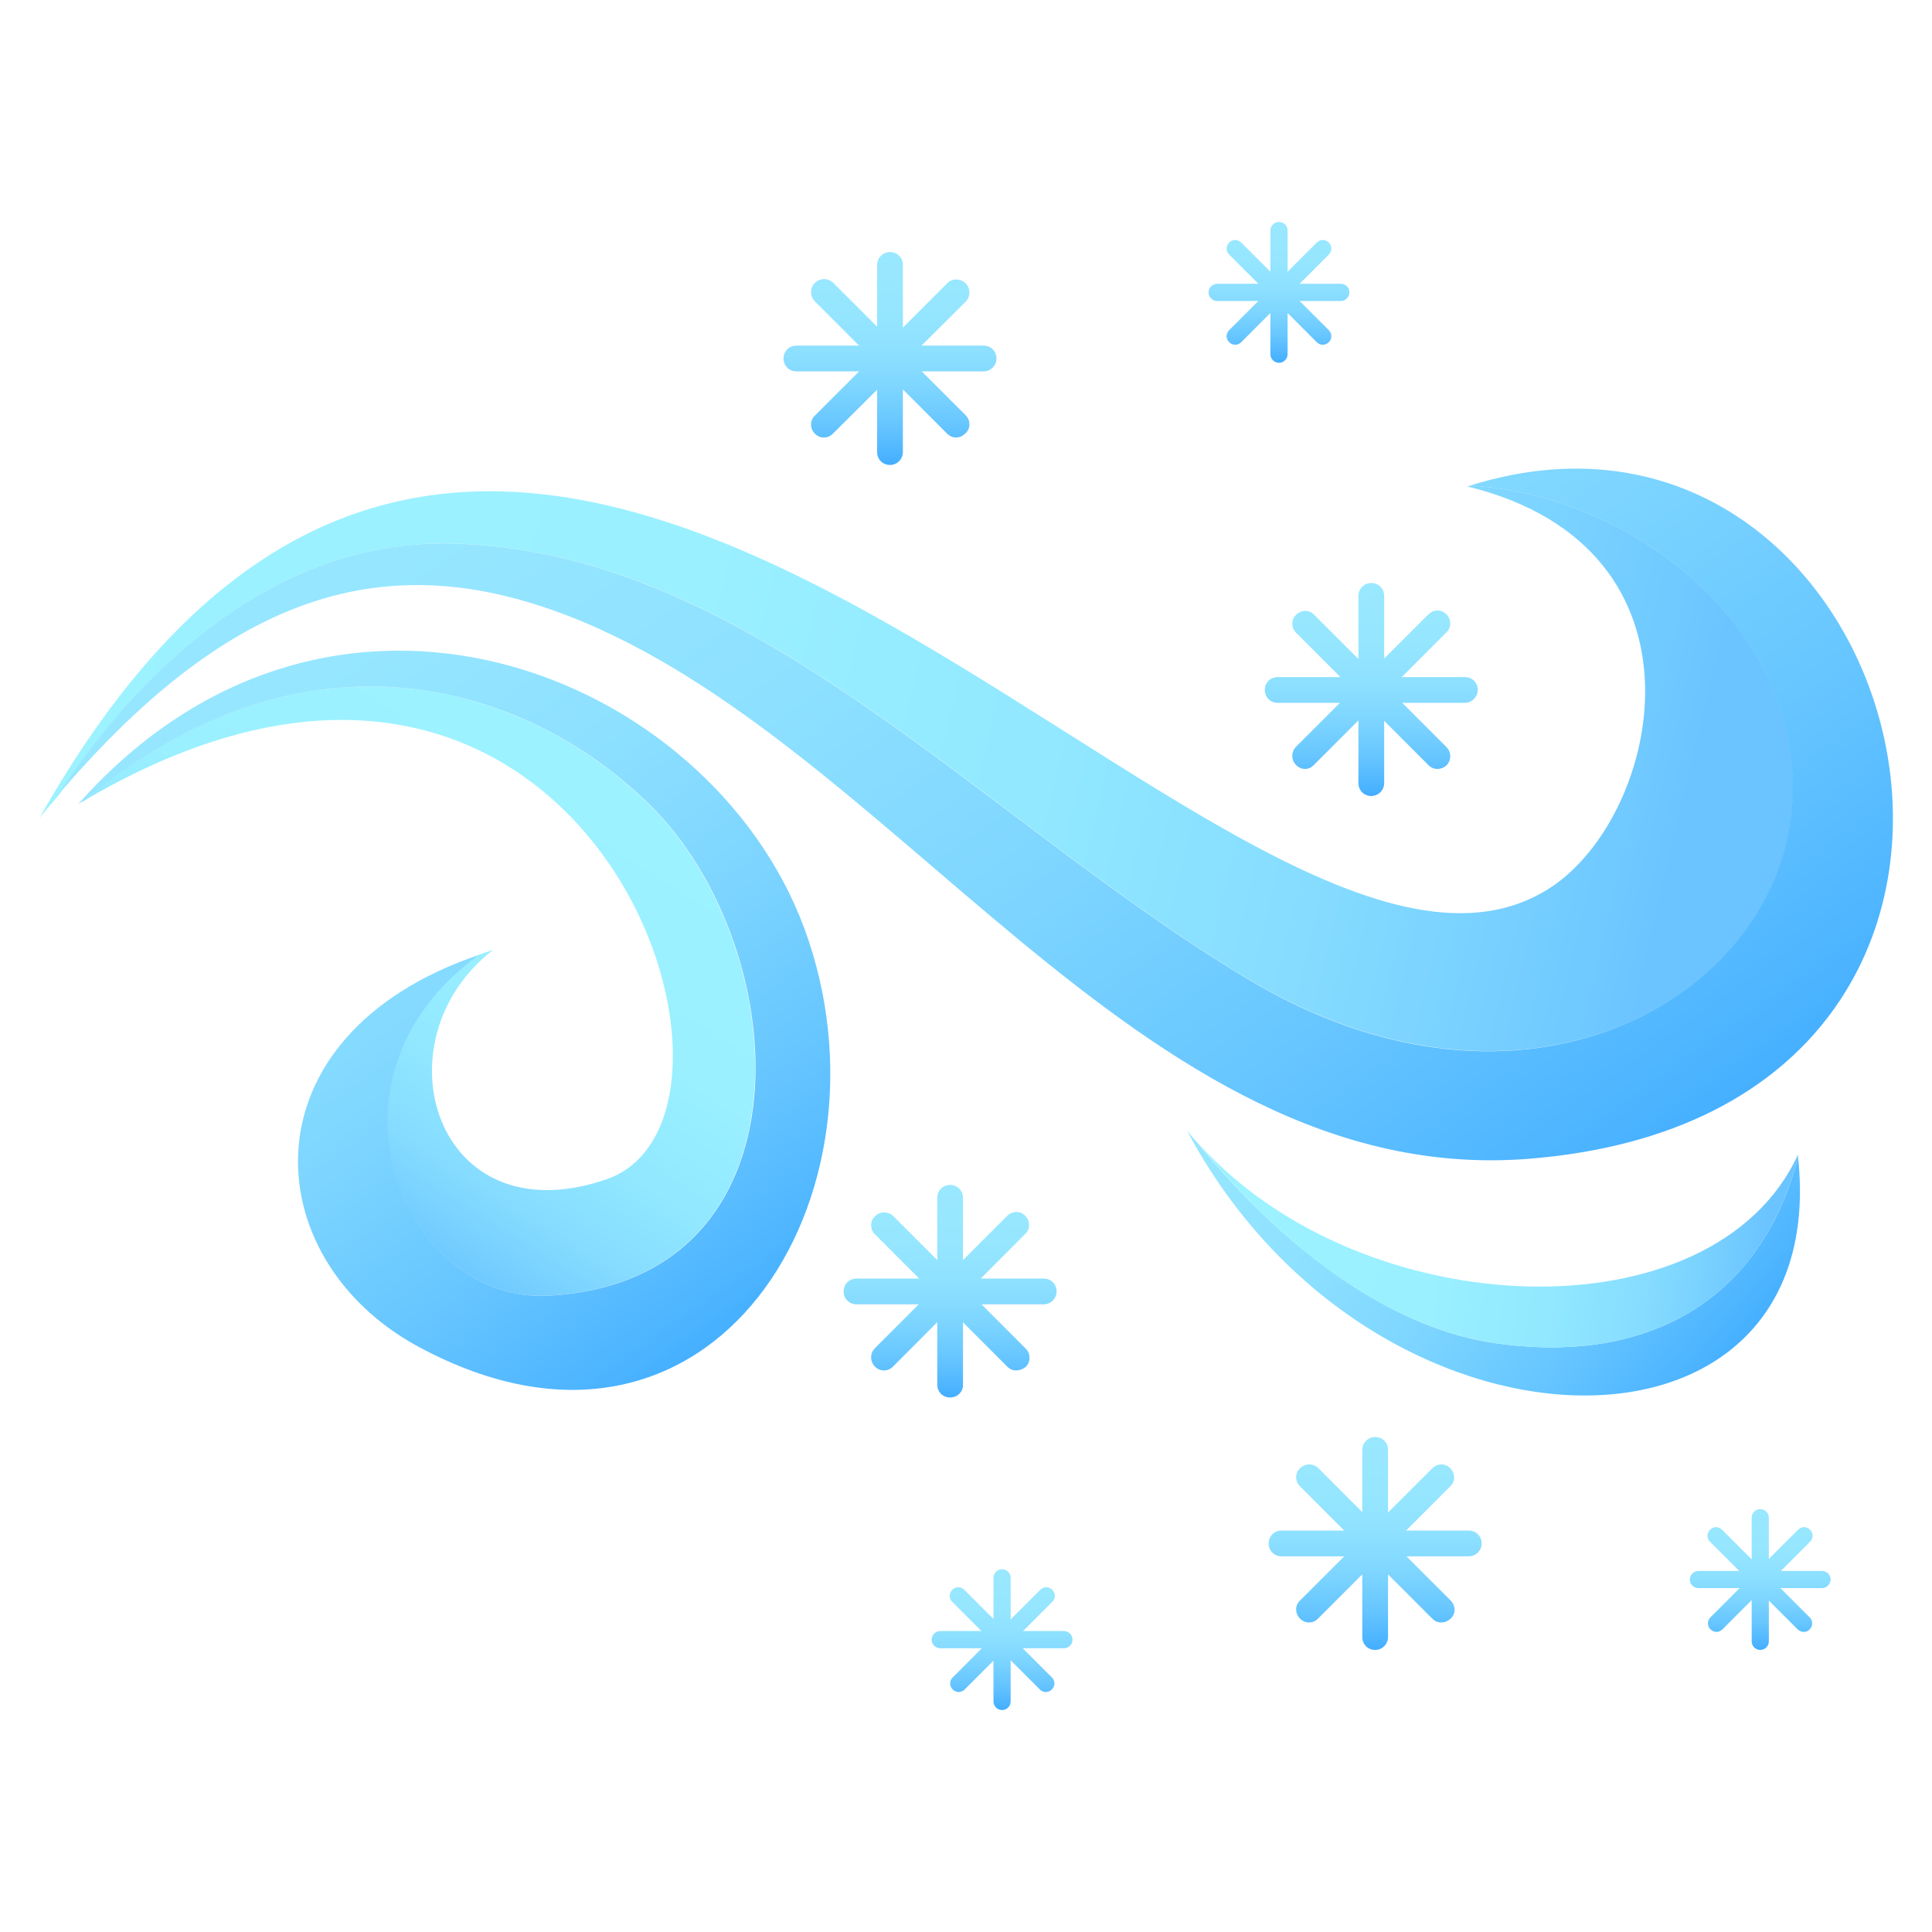 <svg width="60" height="60" viewBox="0 0 60 60" fill="none" xmlns="http://www.w3.org/2000/svg">
<path d="M16.973 40.24C25.36 39.84 24.68 29.4 20.147 24.973C16.16 21.08 9.347 19.267 2.653 24.84C18.293 15.68 24.507 34.68 18.827 36.627C13.493 38.453 11.68 32.307 15.307 29.507C15.16 29.547 15.013 29.6 14.867 29.653C9.52 33.52 12.587 40.44 16.973 40.24Z" fill="url(#paint0_linear_44_2791)"/>
<path d="M24.987 28.853C22.053 20.88 10.28 16.12 2.427 24.973C2.507 24.92 2.587 24.88 2.667 24.84C9.347 19.267 16.173 21.08 20.16 24.973C24.693 29.4 25.373 39.84 16.987 40.24C12.6 40.453 9.533 33.52 14.88 29.653C7.493 32.16 7.933 39.093 13 41.827C22.16 46.76 28 37.053 24.987 28.853Z" fill="url(#paint1_linear_44_2791)"/>
<path d="M46.4 41.707C42.08 41.067 38.52 37.133 37.213 35.52C37.093 35.387 36.96 35.24 36.853 35.093C42.533 45.813 56.933 46.067 55.84 35.933C54.68 40.453 51.08 42.4 46.4 41.707Z" fill="url(#paint2_linear_44_2791)"/>
<path d="M46.4 41.707C51.08 42.4 54.68 40.453 55.84 35.933C55.84 35.907 55.84 35.88 55.84 35.853C53.213 41.587 42.28 41.16 37.227 35.52C38.52 37.133 42.08 41.067 46.4 41.707Z" fill="url(#paint3_linear_44_2791)"/>
<path d="M13.96 16.88C23.253 17.04 30.387 25.373 38.733 30.387C47.347 35.56 55.12 30.987 55.653 25.187C56.173 19.533 50.64 15.347 45.667 15.08C45.64 15.093 45.6 15.093 45.573 15.107C53.413 17.027 51.573 25.32 48.16 27.56C38.307 34 16.333 -1.347 1.227 25.4C1.427 25.16 1.627 24.92 1.827 24.693C3.467 22.12 7.68 16.773 13.96 16.88Z" fill="url(#paint4_linear_44_2791)"/>
<path d="M45.653 15.08C50.64 15.347 56.16 19.533 55.64 25.187C55.107 30.987 47.333 35.573 38.72 30.387C30.36 25.36 23.24 17.04 13.947 16.88C7.68 16.773 3.467 22.12 1.8 24.693C7 18.6 11.68 17.027 17.12 18.933C27.6 22.6 35.293 36.96 47.48 35.987C65.72 34.533 59.507 10.747 45.653 15.08Z" fill="url(#paint5_linear_44_2791)"/>
<path d="M42.587 24.72C42.36 24.72 42.187 24.547 42.187 24.32V18.507C42.187 18.28 42.36 18.107 42.587 18.107C42.813 18.107 42.987 18.28 42.987 18.507V24.32C42.987 24.547 42.8 24.72 42.587 24.72Z" fill="url(#paint6_linear_44_2791)"/>
<path d="M45.493 21.827H39.68C39.453 21.827 39.28 21.653 39.28 21.427C39.28 21.2 39.453 21.027 39.68 21.027H45.493C45.72 21.027 45.893 21.2 45.893 21.427C45.893 21.64 45.707 21.827 45.493 21.827Z" fill="url(#paint7_linear_44_2791)"/>
<path d="M40.533 23.88C40.427 23.88 40.333 23.84 40.253 23.76C40.093 23.6 40.093 23.347 40.253 23.187L44.36 19.08C44.52 18.92 44.773 18.92 44.92 19.08C45.08 19.24 45.08 19.493 44.92 19.64L40.813 23.747C40.733 23.84 40.627 23.88 40.533 23.88Z" fill="url(#paint8_linear_44_2791)"/>
<path d="M44.64 23.88C44.533 23.88 44.44 23.84 44.36 23.76L40.253 19.653C40.093 19.493 40.093 19.24 40.253 19.093C40.413 18.933 40.667 18.933 40.813 19.093L44.92 23.2C45.08 23.36 45.08 23.613 44.92 23.773C44.84 23.84 44.747 23.88 44.64 23.88Z" fill="url(#paint9_linear_44_2791)"/>
<path d="M29.507 43.4C29.28 43.4 29.107 43.227 29.107 43V37.2C29.107 36.973 29.28 36.8 29.507 36.8C29.733 36.8 29.907 36.973 29.907 37.2V43.013C29.907 43.227 29.733 43.4 29.507 43.4Z" fill="url(#paint10_linear_44_2791)"/>
<path d="M32.413 40.507H26.6C26.373 40.507 26.2 40.333 26.2 40.107C26.2 39.88 26.373 39.707 26.6 39.707H32.413C32.64 39.707 32.813 39.88 32.813 40.107C32.813 40.32 32.64 40.507 32.413 40.507Z" fill="url(#paint11_linear_44_2791)"/>
<path d="M27.453 42.56C27.347 42.56 27.253 42.52 27.173 42.44C27.013 42.28 27.013 42.027 27.173 41.867L31.28 37.76C31.44 37.6 31.693 37.6 31.84 37.76C32 37.92 32 38.173 31.84 38.32L27.733 42.44C27.653 42.52 27.56 42.56 27.453 42.56Z" fill="url(#paint12_linear_44_2791)"/>
<path d="M31.56 42.56C31.453 42.56 31.36 42.52 31.28 42.44L27.173 38.333C27.013 38.173 27.013 37.92 27.173 37.773C27.333 37.613 27.587 37.613 27.747 37.773L31.853 41.88C32.013 42.04 32.013 42.293 31.853 42.453C31.76 42.52 31.667 42.56 31.56 42.56Z" fill="url(#paint13_linear_44_2791)"/>
<path d="M42.707 51.24C42.48 51.24 42.307 51.067 42.307 50.84V45.027C42.307 44.8 42.493 44.627 42.707 44.627C42.933 44.627 43.107 44.8 43.107 45.027V50.84C43.107 51.053 42.933 51.24 42.707 51.24Z" fill="url(#paint14_linear_44_2791)"/>
<path d="M45.613 48.333H39.8C39.573 48.333 39.4 48.16 39.4 47.933C39.4 47.707 39.573 47.533 39.8 47.533H45.613C45.84 47.533 46.013 47.707 46.013 47.933C46.013 48.16 45.827 48.333 45.613 48.333Z" fill="url(#paint15_linear_44_2791)"/>
<path d="M40.653 50.387C40.547 50.387 40.453 50.347 40.373 50.267C40.213 50.107 40.213 49.853 40.373 49.707L44.48 45.6C44.64 45.44 44.893 45.44 45.04 45.6C45.2 45.76 45.2 46.013 45.04 46.16L40.933 50.267C40.853 50.347 40.76 50.387 40.653 50.387Z" fill="url(#paint16_linear_44_2791)"/>
<path d="M44.76 50.387C44.653 50.387 44.56 50.347 44.48 50.267L40.373 46.16C40.213 46 40.213 45.747 40.373 45.6C40.533 45.44 40.787 45.44 40.947 45.6L45.053 49.707C45.213 49.867 45.213 50.12 45.053 50.267C44.96 50.347 44.867 50.387 44.76 50.387Z" fill="url(#paint17_linear_44_2791)"/>
<path d="M27.64 14.44C27.413 14.44 27.24 14.267 27.24 14.04V8.227C27.24 8.013 27.413 7.827 27.64 7.827C27.867 7.827 28.04 8 28.04 8.227V14.04C28.04 14.253 27.867 14.44 27.64 14.44Z" fill="url(#paint18_linear_44_2791)"/>
<path d="M30.547 11.533H24.733C24.507 11.533 24.333 11.36 24.333 11.133C24.333 10.907 24.507 10.733 24.733 10.733H30.547C30.773 10.733 30.947 10.907 30.947 11.133C30.947 11.347 30.773 11.533 30.547 11.533Z" fill="url(#paint19_linear_44_2791)"/>
<path d="M25.587 13.587C25.48 13.587 25.387 13.547 25.307 13.467C25.147 13.307 25.147 13.053 25.307 12.907L29.413 8.8C29.573 8.64 29.827 8.64 29.987 8.8C30.147 8.96 30.147 9.213 29.987 9.373L25.867 13.467C25.787 13.547 25.693 13.587 25.587 13.587Z" fill="url(#paint20_linear_44_2791)"/>
<path d="M29.693 13.587C29.587 13.587 29.493 13.547 29.413 13.467L25.307 9.36C25.147 9.2 25.147 8.947 25.307 8.787C25.467 8.627 25.72 8.627 25.88 8.787L29.987 12.893C30.147 13.053 30.147 13.307 29.987 13.453C29.893 13.547 29.8 13.587 29.693 13.587Z" fill="url(#paint21_linear_44_2791)"/>
<path d="M31.12 53.107C30.973 53.107 30.853 52.987 30.853 52.84V49C30.853 48.853 30.973 48.733 31.12 48.733C31.267 48.733 31.387 48.853 31.387 49V52.84C31.387 52.987 31.267 53.107 31.12 53.107Z" fill="url(#paint22_linear_44_2791)"/>
<path d="M33.04 51.187H29.2C29.053 51.187 28.933 51.067 28.933 50.92C28.933 50.773 29.053 50.653 29.2 50.653H33.04C33.187 50.653 33.307 50.773 33.307 50.92C33.307 51.067 33.187 51.187 33.04 51.187Z" fill="url(#paint23_linear_44_2791)"/>
<path d="M29.773 52.547C29.707 52.547 29.64 52.52 29.587 52.467C29.48 52.36 29.48 52.2 29.587 52.093L32.307 49.373C32.413 49.267 32.573 49.267 32.68 49.373C32.787 49.48 32.787 49.64 32.68 49.747L29.96 52.467C29.907 52.52 29.84 52.547 29.773 52.547Z" fill="url(#paint24_linear_44_2791)"/>
<path d="M32.48 52.547C32.413 52.547 32.347 52.52 32.293 52.467L29.573 49.747C29.467 49.64 29.467 49.48 29.573 49.373C29.68 49.267 29.84 49.267 29.947 49.373L32.667 52.093C32.773 52.2 32.773 52.36 32.667 52.467C32.613 52.52 32.547 52.547 32.48 52.547Z" fill="url(#paint25_linear_44_2791)"/>
<path d="M39.72 11.267C39.573 11.267 39.453 11.147 39.453 11V7.16C39.453 7.013 39.573 6.893 39.72 6.893C39.867 6.893 39.987 7.013 39.987 7.16V11C39.987 11.147 39.867 11.267 39.72 11.267Z" fill="url(#paint26_linear_44_2791)"/>
<path d="M41.64 9.347H37.8C37.653 9.347 37.533 9.227 37.533 9.08C37.533 8.933 37.653 8.813 37.8 8.813H41.64C41.787 8.813 41.907 8.933 41.907 9.08C41.907 9.227 41.787 9.347 41.64 9.347Z" fill="url(#paint27_linear_44_2791)"/>
<path d="M38.36 10.707C38.293 10.707 38.227 10.68 38.173 10.627C38.067 10.52 38.067 10.36 38.173 10.253L40.893 7.533C41 7.427 41.16 7.427 41.267 7.533C41.373 7.64 41.373 7.8 41.267 7.907L38.547 10.627C38.493 10.68 38.427 10.707 38.36 10.707Z" fill="url(#paint28_linear_44_2791)"/>
<path d="M41.08 10.707C41.013 10.707 40.947 10.68 40.893 10.627L38.173 7.907C38.067 7.8 38.067 7.64 38.173 7.533C38.28 7.427 38.44 7.427 38.547 7.533L41.267 10.253C41.373 10.36 41.373 10.52 41.267 10.627C41.213 10.68 41.147 10.707 41.08 10.707Z" fill="url(#paint29_linear_44_2791)"/>
<path d="M54.667 51.24C54.52 51.24 54.4 51.12 54.4 50.973V47.133C54.4 46.987 54.52 46.867 54.667 46.867C54.813 46.867 54.933 46.987 54.933 47.133V50.973C54.933 51.12 54.813 51.24 54.667 51.24Z" fill="url(#paint30_linear_44_2791)"/>
<path d="M56.587 49.32H52.747C52.6 49.32 52.48 49.2 52.48 49.053C52.48 48.907 52.6 48.787 52.747 48.787H56.587C56.733 48.787 56.853 48.907 56.853 49.053C56.84 49.2 56.733 49.32 56.587 49.32Z" fill="url(#paint31_linear_44_2791)"/>
<path d="M53.307 50.68C53.24 50.68 53.173 50.653 53.12 50.6C53.013 50.493 53.013 50.333 53.12 50.227L55.84 47.507C55.947 47.4 56.107 47.4 56.213 47.507C56.32 47.613 56.32 47.773 56.213 47.88L53.493 50.6C53.44 50.653 53.373 50.68 53.307 50.68Z" fill="url(#paint32_linear_44_2791)"/>
<path d="M56.013 50.68C55.947 50.68 55.88 50.653 55.827 50.6L53.107 47.88C53 47.773 53 47.613 53.107 47.507C53.213 47.4 53.373 47.4 53.48 47.507L56.2 50.227C56.307 50.333 56.307 50.493 56.2 50.6C56.16 50.653 56.093 50.68 56.013 50.68Z" fill="url(#paint33_linear_44_2791)"/>
<defs>
<linearGradient id="paint0_linear_44_2791" x1="17.331" y1="23.448" x2="8.991" y2="36.706" gradientUnits="userSpaceOnUse">
<stop stop-color="#9CF2FF"/>
<stop offset="0.402" stop-color="#9AF0FF"/>
<stop offset="0.627" stop-color="#91E8FF"/>
<stop offset="0.809" stop-color="#84DBFF"/>
<stop offset="0.967" stop-color="#70C9FF"/>
<stop offset="1" stop-color="#6BC4FF"/>
</linearGradient>
<linearGradient id="paint1_linear_44_2791" x1="3.477" y1="13.874" x2="23.19" y2="41.583" gradientUnits="userSpaceOnUse">
<stop stop-color="#99E8FF"/>
<stop offset="0.279" stop-color="#96E6FF"/>
<stop offset="0.478" stop-color="#8DE0FF"/>
<stop offset="0.652" stop-color="#7DD5FF"/>
<stop offset="0.812" stop-color="#67C6FF"/>
<stop offset="0.961" stop-color="#4BB3FF"/>
<stop offset="1" stop-color="#42ADFF"/>
</linearGradient>
<linearGradient id="paint2_linear_44_2791" x1="36.029" y1="27.579" x2="53.785" y2="42.599" gradientUnits="userSpaceOnUse">
<stop stop-color="#99E8FF"/>
<stop offset="0.279" stop-color="#96E6FF"/>
<stop offset="0.478" stop-color="#8DE0FF"/>
<stop offset="0.652" stop-color="#7DD5FF"/>
<stop offset="0.812" stop-color="#67C6FF"/>
<stop offset="0.961" stop-color="#4BB3FF"/>
<stop offset="1" stop-color="#42ADFF"/>
</linearGradient>
<linearGradient id="paint3_linear_44_2791" x1="37.951" y1="37.009" x2="54.674" y2="39.259" gradientUnits="userSpaceOnUse">
<stop stop-color="#9CF2FF"/>
<stop offset="0.402" stop-color="#9AF0FF"/>
<stop offset="0.627" stop-color="#91E8FF"/>
<stop offset="0.809" stop-color="#84DBFF"/>
<stop offset="0.967" stop-color="#70C9FF"/>
<stop offset="1" stop-color="#6BC4FF"/>
</linearGradient>
<linearGradient id="paint4_linear_44_2791" x1="0.752" y1="14.805" x2="51.926" y2="26.893" gradientUnits="userSpaceOnUse">
<stop stop-color="#9CF2FF"/>
<stop offset="0.402" stop-color="#9AF0FF"/>
<stop offset="0.627" stop-color="#91E8FF"/>
<stop offset="0.809" stop-color="#84DBFF"/>
<stop offset="0.967" stop-color="#70C9FF"/>
<stop offset="1" stop-color="#6BC4FF"/>
</linearGradient>
<linearGradient id="paint5_linear_44_2791" x1="12.844" y1="-1.345" x2="43.89" y2="42.294" gradientUnits="userSpaceOnUse">
<stop stop-color="#99E8FF"/>
<stop offset="0.279" stop-color="#96E6FF"/>
<stop offset="0.478" stop-color="#8DE0FF"/>
<stop offset="0.652" stop-color="#7DD5FF"/>
<stop offset="0.812" stop-color="#67C6FF"/>
<stop offset="0.961" stop-color="#4BB3FF"/>
<stop offset="1" stop-color="#42ADFF"/>
</linearGradient>
<linearGradient id="paint6_linear_44_2791" x1="42.584" y1="17.983" x2="42.584" y2="24.744" gradientUnits="userSpaceOnUse">
<stop stop-color="#99E8FF"/>
<stop offset="0.279" stop-color="#96E6FF"/>
<stop offset="0.478" stop-color="#8DE0FF"/>
<stop offset="0.652" stop-color="#7DD5FF"/>
<stop offset="0.812" stop-color="#67C6FF"/>
<stop offset="0.961" stop-color="#4BB3FF"/>
<stop offset="1" stop-color="#42ADFF"/>
</linearGradient>
<linearGradient id="paint7_linear_44_2791" x1="42.584" y1="17.987" x2="42.584" y2="24.741" gradientUnits="userSpaceOnUse">
<stop stop-color="#99E8FF"/>
<stop offset="0.279" stop-color="#96E6FF"/>
<stop offset="0.478" stop-color="#8DE0FF"/>
<stop offset="0.652" stop-color="#7DD5FF"/>
<stop offset="0.812" stop-color="#67C6FF"/>
<stop offset="0.961" stop-color="#4BB3FF"/>
<stop offset="1" stop-color="#42ADFF"/>
</linearGradient>
<linearGradient id="paint8_linear_44_2791" x1="42.583" y1="17.983" x2="42.583" y2="24.745" gradientUnits="userSpaceOnUse">
<stop stop-color="#99E8FF"/>
<stop offset="0.279" stop-color="#96E6FF"/>
<stop offset="0.478" stop-color="#8DE0FF"/>
<stop offset="0.652" stop-color="#7DD5FF"/>
<stop offset="0.812" stop-color="#67C6FF"/>
<stop offset="0.961" stop-color="#4BB3FF"/>
<stop offset="1" stop-color="#42ADFF"/>
</linearGradient>
<linearGradient id="paint9_linear_44_2791" x1="42.583" y1="17.983" x2="42.583" y2="24.745" gradientUnits="userSpaceOnUse">
<stop stop-color="#99E8FF"/>
<stop offset="0.279" stop-color="#96E6FF"/>
<stop offset="0.478" stop-color="#8DE0FF"/>
<stop offset="0.652" stop-color="#7DD5FF"/>
<stop offset="0.812" stop-color="#67C6FF"/>
<stop offset="0.961" stop-color="#4BB3FF"/>
<stop offset="1" stop-color="#42ADFF"/>
</linearGradient>
<linearGradient id="paint10_linear_44_2791" x1="29.508" y1="36.662" x2="29.508" y2="43.423" gradientUnits="userSpaceOnUse">
<stop stop-color="#99E8FF"/>
<stop offset="0.279" stop-color="#96E6FF"/>
<stop offset="0.478" stop-color="#8DE0FF"/>
<stop offset="0.652" stop-color="#7DD5FF"/>
<stop offset="0.812" stop-color="#67C6FF"/>
<stop offset="0.961" stop-color="#4BB3FF"/>
<stop offset="1" stop-color="#42ADFF"/>
</linearGradient>
<linearGradient id="paint11_linear_44_2791" x1="29.508" y1="36.666" x2="29.508" y2="43.42" gradientUnits="userSpaceOnUse">
<stop stop-color="#99E8FF"/>
<stop offset="0.279" stop-color="#96E6FF"/>
<stop offset="0.478" stop-color="#8DE0FF"/>
<stop offset="0.652" stop-color="#7DD5FF"/>
<stop offset="0.812" stop-color="#67C6FF"/>
<stop offset="0.961" stop-color="#4BB3FF"/>
<stop offset="1" stop-color="#42ADFF"/>
</linearGradient>
<linearGradient id="paint12_linear_44_2791" x1="29.508" y1="36.662" x2="29.508" y2="43.424" gradientUnits="userSpaceOnUse">
<stop stop-color="#99E8FF"/>
<stop offset="0.279" stop-color="#96E6FF"/>
<stop offset="0.478" stop-color="#8DE0FF"/>
<stop offset="0.652" stop-color="#7DD5FF"/>
<stop offset="0.812" stop-color="#67C6FF"/>
<stop offset="0.961" stop-color="#4BB3FF"/>
<stop offset="1" stop-color="#42ADFF"/>
</linearGradient>
<linearGradient id="paint13_linear_44_2791" x1="29.508" y1="36.662" x2="29.508" y2="43.424" gradientUnits="userSpaceOnUse">
<stop stop-color="#99E8FF"/>
<stop offset="0.279" stop-color="#96E6FF"/>
<stop offset="0.478" stop-color="#8DE0FF"/>
<stop offset="0.652" stop-color="#7DD5FF"/>
<stop offset="0.812" stop-color="#67C6FF"/>
<stop offset="0.961" stop-color="#4BB3FF"/>
<stop offset="1" stop-color="#42ADFF"/>
</linearGradient>
<linearGradient id="paint14_linear_44_2791" x1="42.707" y1="44.495" x2="42.707" y2="51.257" gradientUnits="userSpaceOnUse">
<stop stop-color="#99E8FF"/>
<stop offset="0.279" stop-color="#96E6FF"/>
<stop offset="0.478" stop-color="#8DE0FF"/>
<stop offset="0.652" stop-color="#7DD5FF"/>
<stop offset="0.812" stop-color="#67C6FF"/>
<stop offset="0.961" stop-color="#4BB3FF"/>
<stop offset="1" stop-color="#42ADFF"/>
</linearGradient>
<linearGradient id="paint15_linear_44_2791" x1="42.708" y1="44.5" x2="42.708" y2="51.254" gradientUnits="userSpaceOnUse">
<stop stop-color="#99E8FF"/>
<stop offset="0.279" stop-color="#96E6FF"/>
<stop offset="0.478" stop-color="#8DE0FF"/>
<stop offset="0.652" stop-color="#7DD5FF"/>
<stop offset="0.812" stop-color="#67C6FF"/>
<stop offset="0.961" stop-color="#4BB3FF"/>
<stop offset="1" stop-color="#42ADFF"/>
</linearGradient>
<linearGradient id="paint16_linear_44_2791" x1="42.708" y1="44.495" x2="42.708" y2="51.258" gradientUnits="userSpaceOnUse">
<stop stop-color="#99E8FF"/>
<stop offset="0.279" stop-color="#96E6FF"/>
<stop offset="0.478" stop-color="#8DE0FF"/>
<stop offset="0.652" stop-color="#7DD5FF"/>
<stop offset="0.812" stop-color="#67C6FF"/>
<stop offset="0.961" stop-color="#4BB3FF"/>
<stop offset="1" stop-color="#42ADFF"/>
</linearGradient>
<linearGradient id="paint17_linear_44_2791" x1="42.708" y1="44.495" x2="42.708" y2="51.258" gradientUnits="userSpaceOnUse">
<stop stop-color="#99E8FF"/>
<stop offset="0.279" stop-color="#96E6FF"/>
<stop offset="0.478" stop-color="#8DE0FF"/>
<stop offset="0.652" stop-color="#7DD5FF"/>
<stop offset="0.812" stop-color="#67C6FF"/>
<stop offset="0.961" stop-color="#4BB3FF"/>
<stop offset="1" stop-color="#42ADFF"/>
</linearGradient>
<linearGradient id="paint18_linear_44_2791" x1="27.641" y1="7.692" x2="27.641" y2="14.452" gradientUnits="userSpaceOnUse">
<stop stop-color="#99E8FF"/>
<stop offset="0.279" stop-color="#96E6FF"/>
<stop offset="0.478" stop-color="#8DE0FF"/>
<stop offset="0.652" stop-color="#7DD5FF"/>
<stop offset="0.812" stop-color="#67C6FF"/>
<stop offset="0.961" stop-color="#4BB3FF"/>
<stop offset="1" stop-color="#42ADFF"/>
</linearGradient>
<linearGradient id="paint19_linear_44_2791" x1="27.641" y1="7.692" x2="27.641" y2="14.452" gradientUnits="userSpaceOnUse">
<stop stop-color="#99E8FF"/>
<stop offset="0.279" stop-color="#96E6FF"/>
<stop offset="0.478" stop-color="#8DE0FF"/>
<stop offset="0.652" stop-color="#7DD5FF"/>
<stop offset="0.812" stop-color="#67C6FF"/>
<stop offset="0.961" stop-color="#4BB3FF"/>
<stop offset="1" stop-color="#42ADFF"/>
</linearGradient>
<linearGradient id="paint20_linear_44_2791" x1="27.641" y1="7.691" x2="27.641" y2="14.453" gradientUnits="userSpaceOnUse">
<stop stop-color="#99E8FF"/>
<stop offset="0.279" stop-color="#96E6FF"/>
<stop offset="0.478" stop-color="#8DE0FF"/>
<stop offset="0.652" stop-color="#7DD5FF"/>
<stop offset="0.812" stop-color="#67C6FF"/>
<stop offset="0.961" stop-color="#4BB3FF"/>
<stop offset="1" stop-color="#42ADFF"/>
</linearGradient>
<linearGradient id="paint21_linear_44_2791" x1="27.641" y1="7.691" x2="27.641" y2="14.453" gradientUnits="userSpaceOnUse">
<stop stop-color="#99E8FF"/>
<stop offset="0.279" stop-color="#96E6FF"/>
<stop offset="0.478" stop-color="#8DE0FF"/>
<stop offset="0.652" stop-color="#7DD5FF"/>
<stop offset="0.812" stop-color="#67C6FF"/>
<stop offset="0.961" stop-color="#4BB3FF"/>
<stop offset="1" stop-color="#42ADFF"/>
</linearGradient>
<linearGradient id="paint22_linear_44_2791" x1="31.126" y1="48.648" x2="31.126" y2="53.117" gradientUnits="userSpaceOnUse">
<stop stop-color="#99E8FF"/>
<stop offset="0.279" stop-color="#96E6FF"/>
<stop offset="0.478" stop-color="#8DE0FF"/>
<stop offset="0.652" stop-color="#7DD5FF"/>
<stop offset="0.812" stop-color="#67C6FF"/>
<stop offset="0.961" stop-color="#4BB3FF"/>
<stop offset="1" stop-color="#42ADFF"/>
</linearGradient>
<linearGradient id="paint23_linear_44_2791" x1="31.126" y1="48.647" x2="31.126" y2="53.117" gradientUnits="userSpaceOnUse">
<stop stop-color="#99E8FF"/>
<stop offset="0.279" stop-color="#96E6FF"/>
<stop offset="0.478" stop-color="#8DE0FF"/>
<stop offset="0.652" stop-color="#7DD5FF"/>
<stop offset="0.812" stop-color="#67C6FF"/>
<stop offset="0.961" stop-color="#4BB3FF"/>
<stop offset="1" stop-color="#42ADFF"/>
</linearGradient>
<linearGradient id="paint24_linear_44_2791" x1="31.126" y1="48.647" x2="31.126" y2="53.117" gradientUnits="userSpaceOnUse">
<stop stop-color="#99E8FF"/>
<stop offset="0.279" stop-color="#96E6FF"/>
<stop offset="0.478" stop-color="#8DE0FF"/>
<stop offset="0.652" stop-color="#7DD5FF"/>
<stop offset="0.812" stop-color="#67C6FF"/>
<stop offset="0.961" stop-color="#4BB3FF"/>
<stop offset="1" stop-color="#42ADFF"/>
</linearGradient>
<linearGradient id="paint25_linear_44_2791" x1="31.126" y1="48.647" x2="31.126" y2="53.117" gradientUnits="userSpaceOnUse">
<stop stop-color="#99E8FF"/>
<stop offset="0.279" stop-color="#96E6FF"/>
<stop offset="0.478" stop-color="#8DE0FF"/>
<stop offset="0.652" stop-color="#7DD5FF"/>
<stop offset="0.812" stop-color="#67C6FF"/>
<stop offset="0.961" stop-color="#4BB3FF"/>
<stop offset="1" stop-color="#42ADFF"/>
</linearGradient>
<linearGradient id="paint26_linear_44_2791" x1="39.718" y1="6.807" x2="39.718" y2="11.276" gradientUnits="userSpaceOnUse">
<stop stop-color="#99E8FF"/>
<stop offset="0.279" stop-color="#96E6FF"/>
<stop offset="0.478" stop-color="#8DE0FF"/>
<stop offset="0.652" stop-color="#7DD5FF"/>
<stop offset="0.812" stop-color="#67C6FF"/>
<stop offset="0.961" stop-color="#4BB3FF"/>
<stop offset="1" stop-color="#42ADFF"/>
</linearGradient>
<linearGradient id="paint27_linear_44_2791" x1="39.718" y1="6.806" x2="39.718" y2="11.276" gradientUnits="userSpaceOnUse">
<stop stop-color="#99E8FF"/>
<stop offset="0.279" stop-color="#96E6FF"/>
<stop offset="0.478" stop-color="#8DE0FF"/>
<stop offset="0.652" stop-color="#7DD5FF"/>
<stop offset="0.812" stop-color="#67C6FF"/>
<stop offset="0.961" stop-color="#4BB3FF"/>
<stop offset="1" stop-color="#42ADFF"/>
</linearGradient>
<linearGradient id="paint28_linear_44_2791" x1="39.718" y1="6.807" x2="39.718" y2="11.276" gradientUnits="userSpaceOnUse">
<stop stop-color="#99E8FF"/>
<stop offset="0.279" stop-color="#96E6FF"/>
<stop offset="0.478" stop-color="#8DE0FF"/>
<stop offset="0.652" stop-color="#7DD5FF"/>
<stop offset="0.812" stop-color="#67C6FF"/>
<stop offset="0.961" stop-color="#4BB3FF"/>
<stop offset="1" stop-color="#42ADFF"/>
</linearGradient>
<linearGradient id="paint29_linear_44_2791" x1="39.718" y1="6.807" x2="39.718" y2="11.276" gradientUnits="userSpaceOnUse">
<stop stop-color="#99E8FF"/>
<stop offset="0.279" stop-color="#96E6FF"/>
<stop offset="0.478" stop-color="#8DE0FF"/>
<stop offset="0.652" stop-color="#7DD5FF"/>
<stop offset="0.812" stop-color="#67C6FF"/>
<stop offset="0.961" stop-color="#4BB3FF"/>
<stop offset="1" stop-color="#42ADFF"/>
</linearGradient>
<linearGradient id="paint30_linear_44_2791" x1="54.661" y1="46.78" x2="54.661" y2="51.249" gradientUnits="userSpaceOnUse">
<stop stop-color="#99E8FF"/>
<stop offset="0.279" stop-color="#96E6FF"/>
<stop offset="0.478" stop-color="#8DE0FF"/>
<stop offset="0.652" stop-color="#7DD5FF"/>
<stop offset="0.812" stop-color="#67C6FF"/>
<stop offset="0.961" stop-color="#4BB3FF"/>
<stop offset="1" stop-color="#42ADFF"/>
</linearGradient>
<linearGradient id="paint31_linear_44_2791" x1="54.661" y1="46.779" x2="54.661" y2="51.249" gradientUnits="userSpaceOnUse">
<stop stop-color="#99E8FF"/>
<stop offset="0.279" stop-color="#96E6FF"/>
<stop offset="0.478" stop-color="#8DE0FF"/>
<stop offset="0.652" stop-color="#7DD5FF"/>
<stop offset="0.812" stop-color="#67C6FF"/>
<stop offset="0.961" stop-color="#4BB3FF"/>
<stop offset="1" stop-color="#42ADFF"/>
</linearGradient>
<linearGradient id="paint32_linear_44_2791" x1="54.661" y1="46.78" x2="54.661" y2="51.249" gradientUnits="userSpaceOnUse">
<stop stop-color="#99E8FF"/>
<stop offset="0.279" stop-color="#96E6FF"/>
<stop offset="0.478" stop-color="#8DE0FF"/>
<stop offset="0.652" stop-color="#7DD5FF"/>
<stop offset="0.812" stop-color="#67C6FF"/>
<stop offset="0.961" stop-color="#4BB3FF"/>
<stop offset="1" stop-color="#42ADFF"/>
</linearGradient>
<linearGradient id="paint33_linear_44_2791" x1="54.661" y1="46.78" x2="54.661" y2="51.249" gradientUnits="userSpaceOnUse">
<stop stop-color="#99E8FF"/>
<stop offset="0.279" stop-color="#96E6FF"/>
<stop offset="0.478" stop-color="#8DE0FF"/>
<stop offset="0.652" stop-color="#7DD5FF"/>
<stop offset="0.812" stop-color="#67C6FF"/>
<stop offset="0.961" stop-color="#4BB3FF"/>
<stop offset="1" stop-color="#42ADFF"/>
</linearGradient>
</defs>
</svg>
